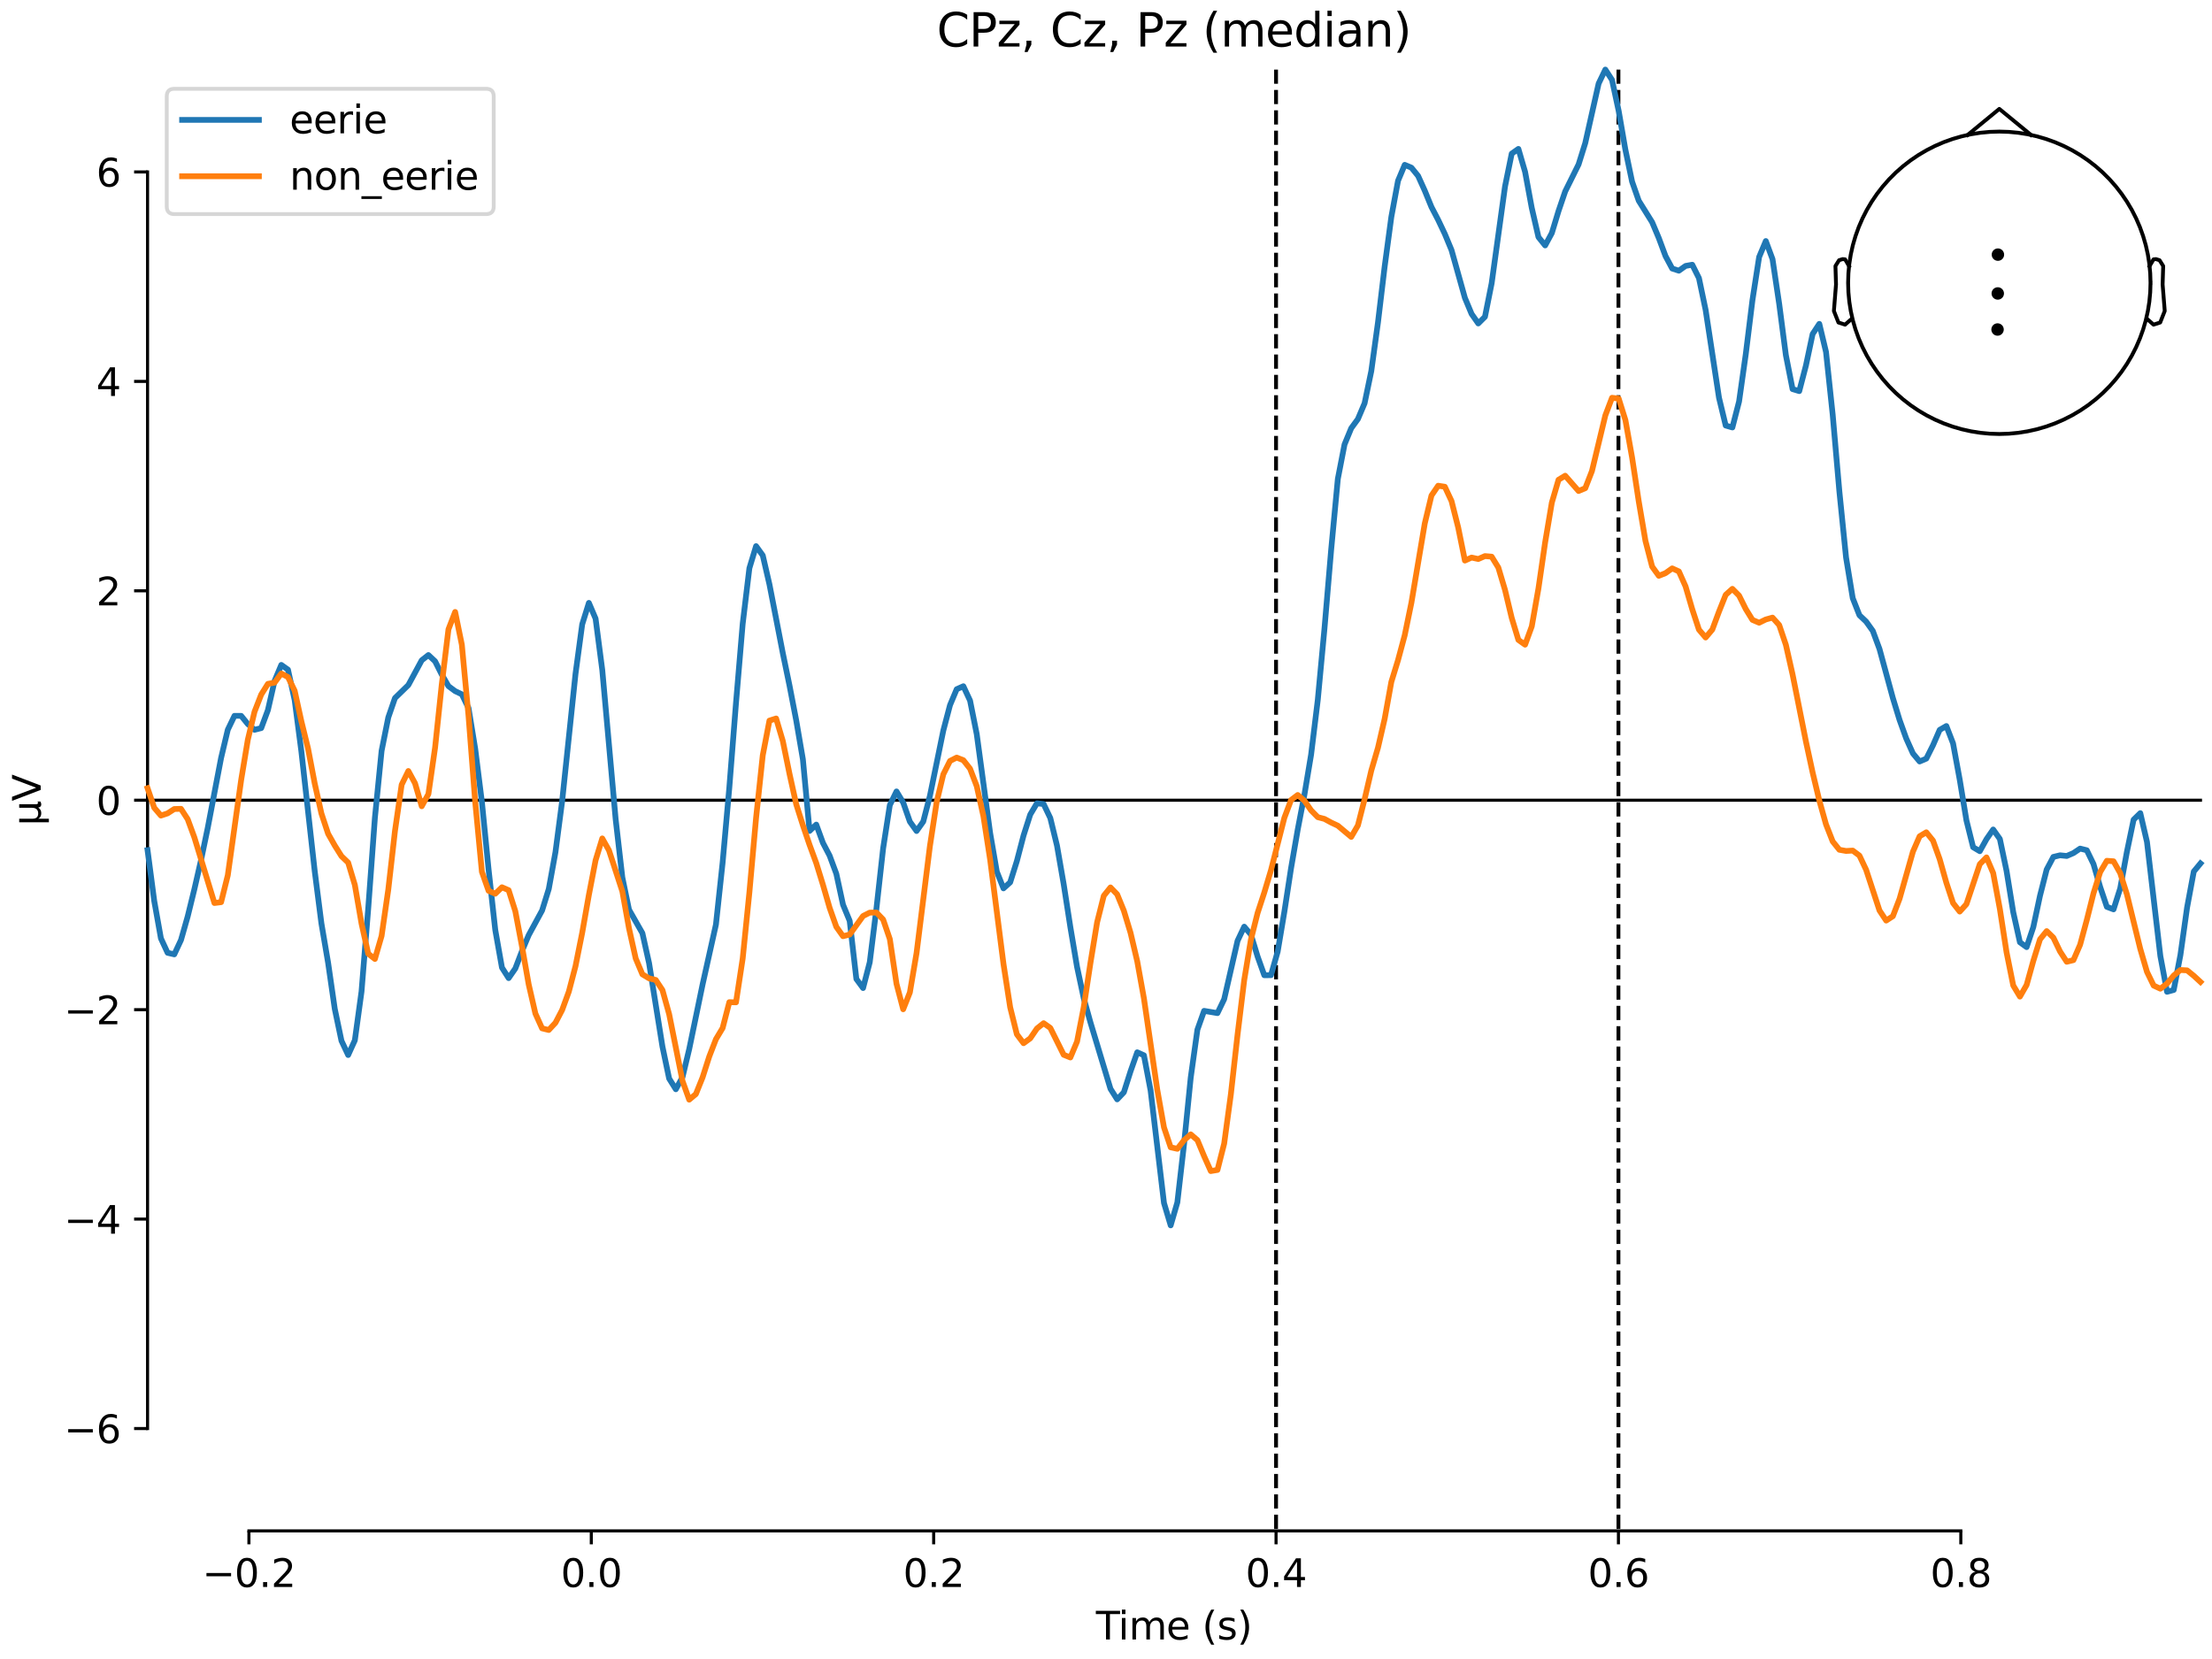 <?xml version="1.0" encoding="utf-8" standalone="no"?>
<!DOCTYPE svg PUBLIC "-//W3C//DTD SVG 1.1//EN"
  "http://www.w3.org/Graphics/SVG/1.1/DTD/svg11.dtd">
<svg xmlns:xlink="http://www.w3.org/1999/xlink" width="576pt" height="432pt" viewBox="0 0 576 432" xmlns="http://www.w3.org/2000/svg" version="1.1">
 <defs>
  <style type="text/css">*{stroke-linejoin: round; stroke-linecap: butt}</style>
 </defs>
 <g id="figure_1">
  <g id="patch_1">
   <path d="M 0 432 
L 576 432 
L 576 0 
L 0 0 
z
" style="fill: #ffffff"/>
  </g>
  <g id="axes_1">
   <g id="patch_2">
    <path d="M 38.421 398.644 
L 573 398.644 
L 573 18.118 
L 38.421 18.118 
L 38.421 398.644 
z
" style="fill: none; opacity: 0"/>
   </g>
   <g id="patch_3">
    <path d="M 38.421 371.984 
L 38.421 44.778 
" style="fill: none; stroke: #000000; stroke-width: 0.8; stroke-linejoin: miter; stroke-linecap: square"/>
   </g>
   <g id="LineCollection_1">
    <path d="M 332.282 18.118 
L 332.282 398.644 
" clip-path="url(#pd20d47f68c)" style="fill: none; stroke-dasharray: 3.7,1.6; stroke-dashoffset: 0; stroke: #000000"/>
    <path d="M 421.437 18.118 
L 421.437 398.644 
" clip-path="url(#pd20d47f68c)" style="fill: none; stroke-dasharray: 3.7,1.6; stroke-dashoffset: 0; stroke: #000000"/>
   </g>
   <g id="matplotlib.axis_1">
    <g id="xtick_1">
     <g id="line2d_1">
      <defs>
       <path id="m806ff2f23e" d="M 0 0 
L 0 3.5 
" style="stroke: #000000; stroke-width: 0.8"/>
      </defs>
      <g>
       <use xlink:href="#m806ff2f23e" x="64.819" y="398.644" style="stroke: #000000; stroke-width: 0.8"/>
      </g>
     </g>
     <g id="text_1">
      <!-- −0.2 -->
      <g transform="translate(52.677 413.242) scale(0.1 -0.1)">
       <defs>
        <path id="DejaVuSans-2212" d="M 678 2272 
L 4684 2272 
L 4684 1741 
L 678 1741 
L 678 2272 
z
" transform="scale(0.016)"/>
        <path id="DejaVuSans-30" d="M 2034 4250 
Q 1547 4250 1301 3770 
Q 1056 3291 1056 2328 
Q 1056 1369 1301 889 
Q 1547 409 2034 409 
Q 2525 409 2770 889 
Q 3016 1369 3016 2328 
Q 3016 3291 2770 3770 
Q 2525 4250 2034 4250 
z
M 2034 4750 
Q 2819 4750 3233 4129 
Q 3647 3509 3647 2328 
Q 3647 1150 3233 529 
Q 2819 -91 2034 -91 
Q 1250 -91 836 529 
Q 422 1150 422 2328 
Q 422 3509 836 4129 
Q 1250 4750 2034 4750 
z
" transform="scale(0.016)"/>
        <path id="DejaVuSans-2e" d="M 684 794 
L 1344 794 
L 1344 0 
L 684 0 
L 684 794 
z
" transform="scale(0.016)"/>
        <path id="DejaVuSans-32" d="M 1228 531 
L 3431 531 
L 3431 0 
L 469 0 
L 469 531 
Q 828 903 1448 1529 
Q 2069 2156 2228 2338 
Q 2531 2678 2651 2914 
Q 2772 3150 2772 3378 
Q 2772 3750 2511 3984 
Q 2250 4219 1831 4219 
Q 1534 4219 1204 4116 
Q 875 4013 500 3803 
L 500 4441 
Q 881 4594 1212 4672 
Q 1544 4750 1819 4750 
Q 2544 4750 2975 4387 
Q 3406 4025 3406 3419 
Q 3406 3131 3298 2873 
Q 3191 2616 2906 2266 
Q 2828 2175 2409 1742 
Q 1991 1309 1228 531 
z
" transform="scale(0.016)"/>
       </defs>
       <use xlink:href="#DejaVuSans-2212"/>
       <use xlink:href="#DejaVuSans-30" transform="translate(83.789 0)"/>
       <use xlink:href="#DejaVuSans-2e" transform="translate(147.412 0)"/>
       <use xlink:href="#DejaVuSans-32" transform="translate(179.199 0)"/>
      </g>
     </g>
    </g>
    <g id="xtick_2">
     <g id="line2d_2">
      <g>
       <use xlink:href="#m806ff2f23e" x="153.973" y="398.644" style="stroke: #000000; stroke-width: 0.8"/>
      </g>
     </g>
     <g id="text_2">
      <!-- 0.0 -->
      <g transform="translate(146.022 413.242) scale(0.1 -0.1)">
       <use xlink:href="#DejaVuSans-30"/>
       <use xlink:href="#DejaVuSans-2e" transform="translate(63.623 0)"/>
       <use xlink:href="#DejaVuSans-30" transform="translate(95.41 0)"/>
      </g>
     </g>
    </g>
    <g id="xtick_3">
     <g id="line2d_3">
      <g>
       <use xlink:href="#m806ff2f23e" x="243.128" y="398.644" style="stroke: #000000; stroke-width: 0.8"/>
      </g>
     </g>
     <g id="text_3">
      <!-- 0.2 -->
      <g transform="translate(235.176 413.242) scale(0.1 -0.1)">
       <use xlink:href="#DejaVuSans-30"/>
       <use xlink:href="#DejaVuSans-2e" transform="translate(63.623 0)"/>
       <use xlink:href="#DejaVuSans-32" transform="translate(95.41 0)"/>
      </g>
     </g>
    </g>
    <g id="xtick_4">
     <g id="line2d_4">
      <g>
       <use xlink:href="#m806ff2f23e" x="332.282" y="398.644" style="stroke: #000000; stroke-width: 0.8"/>
      </g>
     </g>
     <g id="text_4">
      <!-- 0.4 -->
      <g transform="translate(324.331 413.242) scale(0.1 -0.1)">
       <defs>
        <path id="DejaVuSans-34" d="M 2419 4116 
L 825 1625 
L 2419 1625 
L 2419 4116 
z
M 2253 4666 
L 3047 4666 
L 3047 1625 
L 3713 1625 
L 3713 1100 
L 3047 1100 
L 3047 0 
L 2419 0 
L 2419 1100 
L 313 1100 
L 313 1709 
L 2253 4666 
z
" transform="scale(0.016)"/>
       </defs>
       <use xlink:href="#DejaVuSans-30"/>
       <use xlink:href="#DejaVuSans-2e" transform="translate(63.623 0)"/>
       <use xlink:href="#DejaVuSans-34" transform="translate(95.41 0)"/>
      </g>
     </g>
    </g>
    <g id="xtick_5">
     <g id="line2d_5">
      <g>
       <use xlink:href="#m806ff2f23e" x="421.437" y="398.644" style="stroke: #000000; stroke-width: 0.8"/>
      </g>
     </g>
     <g id="text_5">
      <!-- 0.6 -->
      <g transform="translate(413.485 413.242) scale(0.1 -0.1)">
       <defs>
        <path id="DejaVuSans-36" d="M 2113 2584 
Q 1688 2584 1439 2293 
Q 1191 2003 1191 1497 
Q 1191 994 1439 701 
Q 1688 409 2113 409 
Q 2538 409 2786 701 
Q 3034 994 3034 1497 
Q 3034 2003 2786 2293 
Q 2538 2584 2113 2584 
z
M 3366 4563 
L 3366 3988 
Q 3128 4100 2886 4159 
Q 2644 4219 2406 4219 
Q 1781 4219 1451 3797 
Q 1122 3375 1075 2522 
Q 1259 2794 1537 2939 
Q 1816 3084 2150 3084 
Q 2853 3084 3261 2657 
Q 3669 2231 3669 1497 
Q 3669 778 3244 343 
Q 2819 -91 2113 -91 
Q 1303 -91 875 529 
Q 447 1150 447 2328 
Q 447 3434 972 4092 
Q 1497 4750 2381 4750 
Q 2619 4750 2861 4703 
Q 3103 4656 3366 4563 
z
" transform="scale(0.016)"/>
       </defs>
       <use xlink:href="#DejaVuSans-30"/>
       <use xlink:href="#DejaVuSans-2e" transform="translate(63.623 0)"/>
       <use xlink:href="#DejaVuSans-36" transform="translate(95.41 0)"/>
      </g>
     </g>
    </g>
    <g id="xtick_6">
     <g id="line2d_6">
      <g>
       <use xlink:href="#m806ff2f23e" x="510.592" y="398.644" style="stroke: #000000; stroke-width: 0.8"/>
      </g>
     </g>
     <g id="text_6">
      <!-- 0.8 -->
      <g transform="translate(502.64 413.242) scale(0.1 -0.1)">
       <defs>
        <path id="DejaVuSans-38" d="M 2034 2216 
Q 1584 2216 1326 1975 
Q 1069 1734 1069 1313 
Q 1069 891 1326 650 
Q 1584 409 2034 409 
Q 2484 409 2743 651 
Q 3003 894 3003 1313 
Q 3003 1734 2745 1975 
Q 2488 2216 2034 2216 
z
M 1403 2484 
Q 997 2584 770 2862 
Q 544 3141 544 3541 
Q 544 4100 942 4425 
Q 1341 4750 2034 4750 
Q 2731 4750 3128 4425 
Q 3525 4100 3525 3541 
Q 3525 3141 3298 2862 
Q 3072 2584 2669 2484 
Q 3125 2378 3379 2068 
Q 3634 1759 3634 1313 
Q 3634 634 3220 271 
Q 2806 -91 2034 -91 
Q 1263 -91 848 271 
Q 434 634 434 1313 
Q 434 1759 690 2068 
Q 947 2378 1403 2484 
z
M 1172 3481 
Q 1172 3119 1398 2916 
Q 1625 2713 2034 2713 
Q 2441 2713 2670 2916 
Q 2900 3119 2900 3481 
Q 2900 3844 2670 4047 
Q 2441 4250 2034 4250 
Q 1625 4250 1398 4047 
Q 1172 3844 1172 3481 
z
" transform="scale(0.016)"/>
       </defs>
       <use xlink:href="#DejaVuSans-30"/>
       <use xlink:href="#DejaVuSans-2e" transform="translate(63.623 0)"/>
       <use xlink:href="#DejaVuSans-38" transform="translate(95.41 0)"/>
      </g>
     </g>
    </g>
    <g id="text_7">
     <!-- Time (s) -->
     <g transform="translate(285.381 426.92) scale(0.1 -0.1)">
      <defs>
       <path id="DejaVuSans-54" d="M -19 4666 
L 3928 4666 
L 3928 4134 
L 2272 4134 
L 2272 0 
L 1638 0 
L 1638 4134 
L -19 4134 
L -19 4666 
z
" transform="scale(0.016)"/>
       <path id="DejaVuSans-69" d="M 603 3500 
L 1178 3500 
L 1178 0 
L 603 0 
L 603 3500 
z
M 603 4863 
L 1178 4863 
L 1178 4134 
L 603 4134 
L 603 4863 
z
" transform="scale(0.016)"/>
       <path id="DejaVuSans-6d" d="M 3328 2828 
Q 3544 3216 3844 3400 
Q 4144 3584 4550 3584 
Q 5097 3584 5394 3201 
Q 5691 2819 5691 2113 
L 5691 0 
L 5113 0 
L 5113 2094 
Q 5113 2597 4934 2840 
Q 4756 3084 4391 3084 
Q 3944 3084 3684 2787 
Q 3425 2491 3425 1978 
L 3425 0 
L 2847 0 
L 2847 2094 
Q 2847 2600 2669 2842 
Q 2491 3084 2119 3084 
Q 1678 3084 1418 2786 
Q 1159 2488 1159 1978 
L 1159 0 
L 581 0 
L 581 3500 
L 1159 3500 
L 1159 2956 
Q 1356 3278 1631 3431 
Q 1906 3584 2284 3584 
Q 2666 3584 2933 3390 
Q 3200 3197 3328 2828 
z
" transform="scale(0.016)"/>
       <path id="DejaVuSans-65" d="M 3597 1894 
L 3597 1613 
L 953 1613 
Q 991 1019 1311 708 
Q 1631 397 2203 397 
Q 2534 397 2845 478 
Q 3156 559 3463 722 
L 3463 178 
Q 3153 47 2828 -22 
Q 2503 -91 2169 -91 
Q 1331 -91 842 396 
Q 353 884 353 1716 
Q 353 2575 817 3079 
Q 1281 3584 2069 3584 
Q 2775 3584 3186 3129 
Q 3597 2675 3597 1894 
z
M 3022 2063 
Q 3016 2534 2758 2815 
Q 2500 3097 2075 3097 
Q 1594 3097 1305 2825 
Q 1016 2553 972 2059 
L 3022 2063 
z
" transform="scale(0.016)"/>
       <path id="DejaVuSans-20" transform="scale(0.016)"/>
       <path id="DejaVuSans-28" d="M 1984 4856 
Q 1566 4138 1362 3434 
Q 1159 2731 1159 2009 
Q 1159 1288 1364 580 
Q 1569 -128 1984 -844 
L 1484 -844 
Q 1016 -109 783 600 
Q 550 1309 550 2009 
Q 550 2706 781 3412 
Q 1013 4119 1484 4856 
L 1984 4856 
z
" transform="scale(0.016)"/>
       <path id="DejaVuSans-73" d="M 2834 3397 
L 2834 2853 
Q 2591 2978 2328 3040 
Q 2066 3103 1784 3103 
Q 1356 3103 1142 2972 
Q 928 2841 928 2578 
Q 928 2378 1081 2264 
Q 1234 2150 1697 2047 
L 1894 2003 
Q 2506 1872 2764 1633 
Q 3022 1394 3022 966 
Q 3022 478 2636 193 
Q 2250 -91 1575 -91 
Q 1294 -91 989 -36 
Q 684 19 347 128 
L 347 722 
Q 666 556 975 473 
Q 1284 391 1588 391 
Q 1994 391 2212 530 
Q 2431 669 2431 922 
Q 2431 1156 2273 1281 
Q 2116 1406 1581 1522 
L 1381 1569 
Q 847 1681 609 1914 
Q 372 2147 372 2553 
Q 372 3047 722 3315 
Q 1072 3584 1716 3584 
Q 2034 3584 2315 3537 
Q 2597 3491 2834 3397 
z
" transform="scale(0.016)"/>
       <path id="DejaVuSans-29" d="M 513 4856 
L 1013 4856 
Q 1481 4119 1714 3412 
Q 1947 2706 1947 2009 
Q 1947 1309 1714 600 
Q 1481 -109 1013 -844 
L 513 -844 
Q 928 -128 1133 580 
Q 1338 1288 1338 2009 
Q 1338 2731 1133 3434 
Q 928 4138 513 4856 
z
" transform="scale(0.016)"/>
      </defs>
      <use xlink:href="#DejaVuSans-54"/>
      <use xlink:href="#DejaVuSans-69" transform="translate(57.959 0)"/>
      <use xlink:href="#DejaVuSans-6d" transform="translate(85.742 0)"/>
      <use xlink:href="#DejaVuSans-65" transform="translate(183.154 0)"/>
      <use xlink:href="#DejaVuSans-20" transform="translate(244.678 0)"/>
      <use xlink:href="#DejaVuSans-28" transform="translate(276.465 0)"/>
      <use xlink:href="#DejaVuSans-73" transform="translate(315.479 0)"/>
      <use xlink:href="#DejaVuSans-29" transform="translate(367.578 0)"/>
     </g>
    </g>
   </g>
   <g id="matplotlib.axis_2">
    <g id="ytick_1">
     <g id="line2d_7">
      <defs>
       <path id="mae586b9e7e" d="M 0 0 
L -3.5 0 
" style="stroke: #000000; stroke-width: 0.8"/>
      </defs>
      <g>
       <use xlink:href="#mae586b9e7e" x="38.421" y="371.984" style="stroke: #000000; stroke-width: 0.8"/>
      </g>
     </g>
     <g id="text_8">
      <!-- −6 -->
      <g transform="translate(16.678 375.783) scale(0.1 -0.1)">
       <use xlink:href="#DejaVuSans-2212"/>
       <use xlink:href="#DejaVuSans-36" transform="translate(83.789 0)"/>
      </g>
     </g>
    </g>
    <g id="ytick_2">
     <g id="line2d_8">
      <g>
       <use xlink:href="#mae586b9e7e" x="38.421" y="317.45" style="stroke: #000000; stroke-width: 0.8"/>
      </g>
     </g>
     <g id="text_9">
      <!-- −4 -->
      <g transform="translate(16.678 321.249) scale(0.1 -0.1)">
       <use xlink:href="#DejaVuSans-2212"/>
       <use xlink:href="#DejaVuSans-34" transform="translate(83.789 0)"/>
      </g>
     </g>
    </g>
    <g id="ytick_3">
     <g id="line2d_9">
      <g>
       <use xlink:href="#mae586b9e7e" x="38.421" y="262.915" style="stroke: #000000; stroke-width: 0.8"/>
      </g>
     </g>
     <g id="text_10">
      <!-- −2 -->
      <g transform="translate(16.678 266.715) scale(0.1 -0.1)">
       <use xlink:href="#DejaVuSans-2212"/>
       <use xlink:href="#DejaVuSans-32" transform="translate(83.789 0)"/>
      </g>
     </g>
    </g>
    <g id="ytick_4">
     <g id="line2d_10">
      <g>
       <use xlink:href="#mae586b9e7e" x="38.421" y="208.381" style="stroke: #000000; stroke-width: 0.8"/>
      </g>
     </g>
     <g id="text_11">
      <!-- 0 -->
      <g transform="translate(25.058 212.18) scale(0.1 -0.1)">
       <use xlink:href="#DejaVuSans-30"/>
      </g>
     </g>
    </g>
    <g id="ytick_5">
     <g id="line2d_11">
      <g>
       <use xlink:href="#mae586b9e7e" x="38.421" y="153.847" style="stroke: #000000; stroke-width: 0.8"/>
      </g>
     </g>
     <g id="text_12">
      <!-- 2 -->
      <g transform="translate(25.058 157.646) scale(0.1 -0.1)">
       <use xlink:href="#DejaVuSans-32"/>
      </g>
     </g>
    </g>
    <g id="ytick_6">
     <g id="line2d_12">
      <g>
       <use xlink:href="#mae586b9e7e" x="38.421" y="99.312" style="stroke: #000000; stroke-width: 0.8"/>
      </g>
     </g>
     <g id="text_13">
      <!-- 4 -->
      <g transform="translate(25.058 103.111) scale(0.1 -0.1)">
       <use xlink:href="#DejaVuSans-34"/>
      </g>
     </g>
    </g>
    <g id="ytick_7">
     <g id="line2d_13">
      <g>
       <use xlink:href="#mae586b9e7e" x="38.421" y="44.778" style="stroke: #000000; stroke-width: 0.8"/>
      </g>
     </g>
     <g id="text_14">
      <!-- 6 -->
      <g transform="translate(25.058 48.577) scale(0.1 -0.1)">
       <use xlink:href="#DejaVuSans-36"/>
      </g>
     </g>
    </g>
    <g id="text_15">
     <!-- µV -->
     <g transform="translate(10.599 214.982) rotate(-90) scale(0.1 -0.1)">
      <defs>
       <path id="DejaVuSans-b5" d="M 544 -1331 
L 544 3500 
L 1119 3500 
L 1119 1325 
Q 1119 872 1334 640 
Q 1550 409 1972 409 
Q 2434 409 2667 671 
Q 2900 934 2900 1459 
L 2900 3500 
L 3475 3500 
L 3475 806 
Q 3475 619 3529 530 
Q 3584 441 3700 441 
Q 3728 441 3778 458 
Q 3828 475 3916 513 
L 3916 50 
Q 3788 -22 3673 -56 
Q 3559 -91 3450 -91 
Q 3234 -91 3106 31 
Q 2978 153 2931 403 
Q 2775 156 2548 32 
Q 2322 -91 2016 -91 
Q 1697 -91 1473 31 
Q 1250 153 1119 397 
L 1119 -1331 
L 544 -1331 
z
" transform="scale(0.016)"/>
       <path id="DejaVuSans-56" d="M 1831 0 
L 50 4666 
L 709 4666 
L 2188 738 
L 3669 4666 
L 4325 4666 
L 2547 0 
L 1831 0 
z
" transform="scale(0.016)"/>
      </defs>
      <use xlink:href="#DejaVuSans-b5"/>
      <use xlink:href="#DejaVuSans-56" transform="translate(63.623 0)"/>
     </g>
    </g>
   </g>
   <g id="patch_4">
    <path d="M 64.819 398.644 
L 510.592 398.644 
" style="fill: none; stroke: #000000; stroke-width: 0.8; stroke-linejoin: miter; stroke-linecap: square"/>
   </g>
   <g id="patch_5">
    <path d="M 38.421 208.381 
L 573 208.381 
" style="fill: none; stroke: #000000; stroke-width: 0.8; stroke-linejoin: miter; stroke-linecap: square"/>
   </g>
   <g id="text_16">
    <!-- CPz, Cz, Pz (median) -->
    <g transform="translate(243.94 12.118) scale(0.12 -0.12)">
     <defs>
      <path id="DejaVuSans-43" d="M 4122 4306 
L 4122 3641 
Q 3803 3938 3442 4084 
Q 3081 4231 2675 4231 
Q 1875 4231 1450 3742 
Q 1025 3253 1025 2328 
Q 1025 1406 1450 917 
Q 1875 428 2675 428 
Q 3081 428 3442 575 
Q 3803 722 4122 1019 
L 4122 359 
Q 3791 134 3420 21 
Q 3050 -91 2638 -91 
Q 1578 -91 968 557 
Q 359 1206 359 2328 
Q 359 3453 968 4101 
Q 1578 4750 2638 4750 
Q 3056 4750 3426 4639 
Q 3797 4528 4122 4306 
z
" transform="scale(0.016)"/>
      <path id="DejaVuSans-50" d="M 1259 4147 
L 1259 2394 
L 2053 2394 
Q 2494 2394 2734 2622 
Q 2975 2850 2975 3272 
Q 2975 3691 2734 3919 
Q 2494 4147 2053 4147 
L 1259 4147 
z
M 628 4666 
L 2053 4666 
Q 2838 4666 3239 4311 
Q 3641 3956 3641 3272 
Q 3641 2581 3239 2228 
Q 2838 1875 2053 1875 
L 1259 1875 
L 1259 0 
L 628 0 
L 628 4666 
z
" transform="scale(0.016)"/>
      <path id="DejaVuSans-7a" d="M 353 3500 
L 3084 3500 
L 3084 2975 
L 922 459 
L 3084 459 
L 3084 0 
L 275 0 
L 275 525 
L 2438 3041 
L 353 3041 
L 353 3500 
z
" transform="scale(0.016)"/>
      <path id="DejaVuSans-2c" d="M 750 794 
L 1409 794 
L 1409 256 
L 897 -744 
L 494 -744 
L 750 256 
L 750 794 
z
" transform="scale(0.016)"/>
      <path id="DejaVuSans-64" d="M 2906 2969 
L 2906 4863 
L 3481 4863 
L 3481 0 
L 2906 0 
L 2906 525 
Q 2725 213 2448 61 
Q 2172 -91 1784 -91 
Q 1150 -91 751 415 
Q 353 922 353 1747 
Q 353 2572 751 3078 
Q 1150 3584 1784 3584 
Q 2172 3584 2448 3432 
Q 2725 3281 2906 2969 
z
M 947 1747 
Q 947 1113 1208 752 
Q 1469 391 1925 391 
Q 2381 391 2643 752 
Q 2906 1113 2906 1747 
Q 2906 2381 2643 2742 
Q 2381 3103 1925 3103 
Q 1469 3103 1208 2742 
Q 947 2381 947 1747 
z
" transform="scale(0.016)"/>
      <path id="DejaVuSans-61" d="M 2194 1759 
Q 1497 1759 1228 1600 
Q 959 1441 959 1056 
Q 959 750 1161 570 
Q 1363 391 1709 391 
Q 2188 391 2477 730 
Q 2766 1069 2766 1631 
L 2766 1759 
L 2194 1759 
z
M 3341 1997 
L 3341 0 
L 2766 0 
L 2766 531 
Q 2569 213 2275 61 
Q 1981 -91 1556 -91 
Q 1019 -91 701 211 
Q 384 513 384 1019 
Q 384 1609 779 1909 
Q 1175 2209 1959 2209 
L 2766 2209 
L 2766 2266 
Q 2766 2663 2505 2880 
Q 2244 3097 1772 3097 
Q 1472 3097 1187 3025 
Q 903 2953 641 2809 
L 641 3341 
Q 956 3463 1253 3523 
Q 1550 3584 1831 3584 
Q 2591 3584 2966 3190 
Q 3341 2797 3341 1997 
z
" transform="scale(0.016)"/>
      <path id="DejaVuSans-6e" d="M 3513 2113 
L 3513 0 
L 2938 0 
L 2938 2094 
Q 2938 2591 2744 2837 
Q 2550 3084 2163 3084 
Q 1697 3084 1428 2787 
Q 1159 2491 1159 1978 
L 1159 0 
L 581 0 
L 581 3500 
L 1159 3500 
L 1159 2956 
Q 1366 3272 1645 3428 
Q 1925 3584 2291 3584 
Q 2894 3584 3203 3211 
Q 3513 2838 3513 2113 
z
" transform="scale(0.016)"/>
     </defs>
     <use xlink:href="#DejaVuSans-43"/>
     <use xlink:href="#DejaVuSans-50" transform="translate(69.824 0)"/>
     <use xlink:href="#DejaVuSans-7a" transform="translate(130.127 0)"/>
     <use xlink:href="#DejaVuSans-2c" transform="translate(182.617 0)"/>
     <use xlink:href="#DejaVuSans-20" transform="translate(214.404 0)"/>
     <use xlink:href="#DejaVuSans-43" transform="translate(246.191 0)"/>
     <use xlink:href="#DejaVuSans-7a" transform="translate(316.016 0)"/>
     <use xlink:href="#DejaVuSans-2c" transform="translate(368.506 0)"/>
     <use xlink:href="#DejaVuSans-20" transform="translate(400.293 0)"/>
     <use xlink:href="#DejaVuSans-50" transform="translate(432.08 0)"/>
     <use xlink:href="#DejaVuSans-7a" transform="translate(492.383 0)"/>
     <use xlink:href="#DejaVuSans-20" transform="translate(544.873 0)"/>
     <use xlink:href="#DejaVuSans-28" transform="translate(576.66 0)"/>
     <use xlink:href="#DejaVuSans-6d" transform="translate(615.674 0)"/>
     <use xlink:href="#DejaVuSans-65" transform="translate(713.086 0)"/>
     <use xlink:href="#DejaVuSans-64" transform="translate(774.609 0)"/>
     <use xlink:href="#DejaVuSans-69" transform="translate(838.086 0)"/>
     <use xlink:href="#DejaVuSans-61" transform="translate(865.869 0)"/>
     <use xlink:href="#DejaVuSans-6e" transform="translate(927.148 0)"/>
     <use xlink:href="#DejaVuSans-29" transform="translate(990.527 0)"/>
    </g>
   </g>
   <g id="legend_1">
    <g id="patch_6">
     <path d="M 45.421 55.753 
L 126.563 55.753 
Q 128.563 55.753 128.563 53.753 
L 128.563 25.118 
Q 128.563 23.118 126.563 23.118 
L 45.421 23.118 
Q 43.421 23.118 43.421 25.118 
L 43.421 53.753 
Q 43.421 55.753 45.421 55.753 
z
" style="fill: #ffffff; opacity: 0.8; stroke: #cccccc; stroke-linejoin: miter"/>
    </g>
    <g id="line2d_14">
     <path d="M 47.421 31.217 
L 57.421 31.217 
L 67.421 31.217 
" style="fill: none; stroke: #1f77b4; stroke-width: 1.5; stroke-linecap: square"/>
    </g>
    <g id="text_17">
     <!-- eerie -->
     <g transform="translate(75.421 34.717) scale(0.1 -0.1)">
      <defs>
       <path id="DejaVuSans-72" d="M 2631 2963 
Q 2534 3019 2420 3045 
Q 2306 3072 2169 3072 
Q 1681 3072 1420 2755 
Q 1159 2438 1159 1844 
L 1159 0 
L 581 0 
L 581 3500 
L 1159 3500 
L 1159 2956 
Q 1341 3275 1631 3429 
Q 1922 3584 2338 3584 
Q 2397 3584 2469 3576 
Q 2541 3569 2628 3553 
L 2631 2963 
z
" transform="scale(0.016)"/>
      </defs>
      <use xlink:href="#DejaVuSans-65"/>
      <use xlink:href="#DejaVuSans-65" transform="translate(61.523 0)"/>
      <use xlink:href="#DejaVuSans-72" transform="translate(123.047 0)"/>
      <use xlink:href="#DejaVuSans-69" transform="translate(164.16 0)"/>
      <use xlink:href="#DejaVuSans-65" transform="translate(191.943 0)"/>
     </g>
    </g>
    <g id="line2d_15">
     <path d="M 47.421 45.895 
L 57.421 45.895 
L 67.421 45.895 
" style="fill: none; stroke: #ff7f0e; stroke-width: 1.5; stroke-linecap: square"/>
    </g>
    <g id="text_18">
     <!-- non_eerie -->
     <g transform="translate(75.421 49.395) scale(0.1 -0.1)">
      <defs>
       <path id="DejaVuSans-6f" d="M 1959 3097 
Q 1497 3097 1228 2736 
Q 959 2375 959 1747 
Q 959 1119 1226 758 
Q 1494 397 1959 397 
Q 2419 397 2687 759 
Q 2956 1122 2956 1747 
Q 2956 2369 2687 2733 
Q 2419 3097 1959 3097 
z
M 1959 3584 
Q 2709 3584 3137 3096 
Q 3566 2609 3566 1747 
Q 3566 888 3137 398 
Q 2709 -91 1959 -91 
Q 1206 -91 779 398 
Q 353 888 353 1747 
Q 353 2609 779 3096 
Q 1206 3584 1959 3584 
z
" transform="scale(0.016)"/>
       <path id="DejaVuSans-5f" d="M 3263 -1063 
L 3263 -1509 
L -63 -1509 
L -63 -1063 
L 3263 -1063 
z
" transform="scale(0.016)"/>
      </defs>
      <use xlink:href="#DejaVuSans-6e"/>
      <use xlink:href="#DejaVuSans-6f" transform="translate(63.379 0)"/>
      <use xlink:href="#DejaVuSans-6e" transform="translate(124.561 0)"/>
      <use xlink:href="#DejaVuSans-5f" transform="translate(187.939 0)"/>
      <use xlink:href="#DejaVuSans-65" transform="translate(237.939 0)"/>
      <use xlink:href="#DejaVuSans-65" transform="translate(299.463 0)"/>
      <use xlink:href="#DejaVuSans-72" transform="translate(360.986 0)"/>
      <use xlink:href="#DejaVuSans-69" transform="translate(402.1 0)"/>
      <use xlink:href="#DejaVuSans-65" transform="translate(429.883 0)"/>
     </g>
    </g>
   </g>
   <g id="line2d_16">
    <path d="M 38.421 221.376 
L 40.162 234.589 
L 41.903 244.353 
L 43.644 248.108 
L 45.386 248.512 
L 47.127 244.783 
L 48.868 238.663 
L 50.61 231.569 
L 52.351 223.961 
L 54.092 215.597 
L 57.575 197.35 
L 59.316 190.019 
L 61.057 186.401 
L 62.799 186.404 
L 64.54 188.548 
L 66.281 190.038 
L 68.023 189.596 
L 69.764 184.906 
L 71.505 177.294 
L 73.247 173.139 
L 74.988 174.378 
L 76.729 182.286 
L 78.47 195.607 
L 81.953 226.846 
L 83.694 240.443 
L 85.436 250.689 
L 87.177 262.73 
L 88.918 271.023 
L 90.66 274.723 
L 92.401 270.889 
L 94.142 258.19 
L 95.883 236.609 
L 97.625 212.923 
L 99.366 195.509 
L 101.107 186.827 
L 102.849 181.774 
L 106.331 178.386 
L 109.814 171.94 
L 111.555 170.571 
L 113.296 172.196 
L 115.038 175.663 
L 116.779 178.672 
L 118.52 179.965 
L 120.262 180.795 
L 122.003 184.365 
L 123.744 194.98 
L 125.486 208.853 
L 127.227 226.394 
L 128.968 242.165 
L 130.709 251.967 
L 132.451 254.699 
L 134.192 252.191 
L 135.933 247.624 
L 137.675 243.495 
L 141.157 237.088 
L 142.899 231.485 
L 144.64 221.9 
L 146.381 208.635 
L 149.864 175.444 
L 151.605 162.57 
L 153.346 156.991 
L 155.088 161.087 
L 156.829 174.448 
L 160.312 213.293 
L 162.053 228.461 
L 163.794 236.878 
L 167.277 242.99 
L 169.018 250.798 
L 172.501 272.541 
L 174.242 280.853 
L 175.983 283.641 
L 177.725 280.477 
L 179.466 273.196 
L 182.948 256.366 
L 186.431 240.738 
L 188.172 224.587 
L 189.914 205.104 
L 191.655 183.024 
L 193.396 162.437 
L 195.138 147.96 
L 196.879 142.208 
L 198.62 144.627 
L 200.361 152.159 
L 203.844 170.086 
L 205.585 178.508 
L 207.327 187.544 
L 209.068 197.715 
L 210.809 216.381 
L 212.551 214.72 
L 214.292 219.488 
L 216.033 222.816 
L 217.774 227.515 
L 219.516 235.572 
L 221.257 239.793 
L 222.998 254.926 
L 224.74 257.288 
L 226.481 250.562 
L 228.222 236.593 
L 229.964 220.917 
L 231.705 209.662 
L 233.446 206.085 
L 235.187 208.977 
L 236.929 213.956 
L 238.67 216.394 
L 240.411 213.943 
L 242.153 207.221 
L 245.635 190.238 
L 247.377 183.624 
L 249.118 179.473 
L 250.859 178.693 
L 252.6 182.428 
L 254.342 191.173 
L 257.824 216.885 
L 259.566 226.967 
L 261.307 231.328 
L 263.048 229.753 
L 264.79 224.218 
L 266.531 217.558 
L 268.272 212.108 
L 270.013 209.18 
L 271.755 209.368 
L 273.496 213.015 
L 275.237 220.185 
L 276.979 230.21 
L 278.72 241.428 
L 280.461 251.77 
L 282.203 259.941 
L 283.944 266.206 
L 289.168 283.53 
L 290.909 286.273 
L 292.65 284.432 
L 294.392 278.965 
L 296.133 274.015 
L 297.874 274.798 
L 299.616 283.972 
L 303.098 313.255 
L 304.84 319.085 
L 306.581 313.096 
L 308.322 297.934 
L 310.063 280.619 
L 311.805 268.115 
L 313.546 263.227 
L 317.029 263.815 
L 318.77 260.192 
L 322.253 244.988 
L 323.994 241.302 
L 325.735 243.361 
L 327.476 249.078 
L 329.218 253.949 
L 330.959 253.937 
L 332.7 247.814 
L 334.442 237.45 
L 336.183 226.109 
L 337.924 216.03 
L 339.666 206.947 
L 341.407 196.508 
L 343.148 182.256 
L 344.889 163.701 
L 346.631 143.161 
L 348.372 124.696 
L 350.113 115.731 
L 351.855 111.511 
L 353.596 109.123 
L 355.337 105.003 
L 357.079 96.642 
L 358.82 83.978 
L 360.561 69.43 
L 362.302 56.478 
L 364.044 47.072 
L 365.785 42.924 
L 367.526 43.654 
L 369.268 45.798 
L 371.009 49.657 
L 372.75 53.907 
L 374.492 57.253 
L 376.233 60.923 
L 377.974 65.126 
L 381.457 77.571 
L 383.198 81.741 
L 384.939 84.231 
L 386.681 82.491 
L 388.422 73.778 
L 391.905 48.555 
L 393.646 40.005 
L 395.387 38.772 
L 397.128 44.744 
L 398.87 54.155 
L 400.611 61.734 
L 402.352 63.912 
L 404.094 60.692 
L 405.835 54.953 
L 407.576 49.842 
L 411.059 42.816 
L 412.8 37.24 
L 416.283 21.748 
L 418.024 18.118 
L 419.765 20.8 
L 421.507 28.919 
L 423.248 38.985 
L 424.989 47.295 
L 426.731 52.278 
L 430.213 57.863 
L 431.954 62 
L 433.696 66.683 
L 435.437 69.928 
L 437.178 70.489 
L 438.92 69.248 
L 440.661 68.935 
L 442.402 72.415 
L 444.144 80.719 
L 447.626 103.582 
L 449.367 110.806 
L 451.109 111.311 
L 452.85 104.546 
L 454.591 92.259 
L 456.333 78.155 
L 458.074 66.927 
L 459.815 62.765 
L 461.557 67.468 
L 463.298 79.125 
L 465.039 92.488 
L 466.78 101.318 
L 468.522 101.847 
L 470.263 95.183 
L 472.004 86.979 
L 473.746 84.336 
L 475.487 91.629 
L 477.228 107.969 
L 478.97 127.979 
L 480.711 145.183 
L 482.452 155.778 
L 484.193 160.202 
L 485.935 161.855 
L 487.676 164.285 
L 489.417 168.997 
L 492.9 181.78 
L 494.641 187.474 
L 496.383 192.314 
L 498.124 196.193 
L 499.865 198.288 
L 501.606 197.544 
L 503.348 194.064 
L 505.089 190.061 
L 506.83 189.053 
L 508.572 193.577 
L 510.313 203.042 
L 512.054 213.623 
L 513.796 220.613 
L 515.537 221.65 
L 517.278 218.518 
L 519.019 215.997 
L 520.761 218.47 
L 522.502 226.778 
L 524.243 237.526 
L 525.985 245.371 
L 527.726 246.624 
L 529.467 241.417 
L 531.209 233.26 
L 532.95 226.424 
L 534.691 223.138 
L 536.432 222.716 
L 538.174 222.895 
L 539.915 222.139 
L 541.656 220.969 
L 543.398 221.403 
L 545.139 224.991 
L 546.88 230.964 
L 548.622 236.138 
L 550.363 236.795 
L 552.104 231.312 
L 553.845 221.798 
L 555.587 213.438 
L 557.328 211.739 
L 559.069 219.234 
L 562.552 248.953 
L 564.293 258.261 
L 566.035 257.783 
L 567.776 248.687 
L 569.517 236.28 
L 571.258 226.944 
L 573 224.831 
L 573 224.831 
" style="fill: none; stroke: #1f77b4; stroke-width: 1.5; stroke-linecap: square"/>
   </g>
   <g id="line2d_17">
    <path d="M 38.421 205.245 
L 40.162 210.337 
L 41.903 212.374 
L 43.644 211.796 
L 45.386 210.667 
L 47.127 210.617 
L 48.868 213.306 
L 50.61 218.043 
L 55.834 235.146 
L 57.575 234.923 
L 59.316 227.927 
L 62.799 203.088 
L 64.54 192.59 
L 66.281 185.326 
L 68.023 180.855 
L 69.764 178.076 
L 71.505 177.751 
L 73.247 175.38 
L 74.988 176.308 
L 76.729 179.859 
L 78.47 187.801 
L 80.212 194.898 
L 81.953 204.026 
L 83.694 211.82 
L 85.436 217.097 
L 87.177 220.174 
L 88.918 222.946 
L 90.66 224.618 
L 92.401 230.428 
L 94.142 240.482 
L 95.883 248.338 
L 97.625 249.718 
L 99.366 243.71 
L 101.107 231.675 
L 102.849 216.38 
L 104.59 204.328 
L 106.331 200.767 
L 108.073 203.966 
L 109.814 209.946 
L 111.555 206.776 
L 113.296 194.678 
L 115.038 178.201 
L 116.779 163.868 
L 118.52 159.35 
L 120.262 167.867 
L 122.003 186.403 
L 123.744 208.829 
L 125.486 227.025 
L 127.227 231.965 
L 128.968 232.721 
L 130.709 231.044 
L 132.451 231.805 
L 134.192 237.29 
L 135.933 246.482 
L 137.675 256.354 
L 139.416 263.928 
L 141.157 267.782 
L 142.899 268.21 
L 144.64 266.331 
L 146.381 262.992 
L 148.122 258.223 
L 149.864 251.565 
L 151.605 242.873 
L 153.346 233.026 
L 155.088 224.021 
L 156.829 218.323 
L 158.57 221.415 
L 162.053 232.095 
L 163.794 241.748 
L 165.535 249.578 
L 167.277 253.712 
L 169.018 254.761 
L 170.759 255.18 
L 172.501 257.812 
L 174.242 264.071 
L 177.725 281.496 
L 179.466 286.351 
L 181.207 284.887 
L 182.948 280.552 
L 184.69 275.113 
L 186.431 270.602 
L 188.172 267.693 
L 189.914 260.959 
L 191.655 261.007 
L 193.396 249.588 
L 195.138 232.393 
L 196.879 213.008 
L 198.62 196.68 
L 200.361 187.645 
L 202.103 187.094 
L 203.844 192.969 
L 205.585 201.499 
L 207.327 209.399 
L 209.068 214.893 
L 210.809 220.003 
L 212.551 224.75 
L 214.292 230.387 
L 216.033 236.401 
L 217.774 241.338 
L 219.516 243.788 
L 221.257 243.352 
L 224.74 238.524 
L 226.481 237.644 
L 228.222 237.623 
L 229.964 239.432 
L 231.705 244.522 
L 233.446 256.173 
L 235.187 262.813 
L 236.929 258.431 
L 238.67 248.175 
L 242.153 220.288 
L 243.894 208.915 
L 245.635 201.633 
L 247.377 198.153 
L 249.118 197.269 
L 250.859 197.959 
L 252.6 200.17 
L 254.342 204.723 
L 256.083 212.547 
L 257.824 223.796 
L 261.307 251.03 
L 263.048 262.305 
L 264.79 269.333 
L 266.531 271.652 
L 268.272 270.386 
L 270.013 267.826 
L 271.755 266.436 
L 273.496 267.666 
L 276.979 274.661 
L 278.72 275.367 
L 280.461 271.224 
L 282.203 262.271 
L 283.944 250.788 
L 285.685 240.167 
L 287.427 233.247 
L 289.168 231.082 
L 290.909 232.887 
L 292.65 237.147 
L 294.392 242.911 
L 296.133 250.315 
L 297.874 259.961 
L 301.357 283.798 
L 303.098 293.573 
L 304.84 298.758 
L 306.581 299.148 
L 308.322 296.914 
L 310.063 295.385 
L 311.805 296.885 
L 313.546 301.062 
L 315.287 304.943 
L 317.029 304.65 
L 318.77 297.794 
L 320.511 284.98 
L 322.253 269.456 
L 323.994 255.203 
L 325.735 244.667 
L 327.476 237.734 
L 329.218 232.411 
L 330.959 226.602 
L 334.442 212.961 
L 336.183 208.33 
L 337.924 207.01 
L 339.666 208.493 
L 341.407 211.013 
L 343.148 212.788 
L 344.889 213.245 
L 346.631 214.19 
L 348.372 215.006 
L 351.855 217.928 
L 353.596 214.936 
L 355.337 208.11 
L 357.079 200.663 
L 358.82 194.714 
L 360.561 187.192 
L 362.302 177.557 
L 364.044 171.9 
L 365.785 165.414 
L 367.526 156.958 
L 371.009 136.296 
L 372.75 129.032 
L 374.492 126.482 
L 376.233 126.749 
L 377.974 130.47 
L 379.715 137.379 
L 381.457 145.969 
L 383.198 145.188 
L 384.939 145.57 
L 386.681 144.803 
L 388.422 144.954 
L 390.163 147.787 
L 391.905 153.628 
L 393.646 160.892 
L 395.387 166.635 
L 397.128 167.873 
L 398.87 163.107 
L 400.611 153.231 
L 402.352 141.233 
L 404.094 130.882 
L 405.835 124.93 
L 407.576 123.873 
L 411.059 127.859 
L 412.8 127.127 
L 414.541 122.658 
L 418.024 108.174 
L 419.765 103.581 
L 421.507 103.797 
L 423.248 109.372 
L 424.989 119.126 
L 426.731 130.594 
L 428.472 140.836 
L 430.213 147.535 
L 431.954 149.944 
L 433.696 149.242 
L 435.437 148.003 
L 437.178 148.795 
L 438.92 152.709 
L 440.661 158.659 
L 442.402 163.961 
L 444.144 166.006 
L 445.885 163.934 
L 447.626 159.25 
L 449.367 154.889 
L 451.109 153.331 
L 452.85 155.093 
L 454.591 158.585 
L 456.333 161.416 
L 458.074 162.158 
L 459.815 161.307 
L 461.557 160.825 
L 463.298 162.754 
L 465.039 167.909 
L 466.78 175.614 
L 470.263 193.095 
L 472.004 201.156 
L 473.746 208.452 
L 475.487 214.662 
L 477.228 219.106 
L 478.97 221.28 
L 480.711 221.589 
L 482.452 221.493 
L 484.193 222.795 
L 485.935 226.483 
L 489.417 237.086 
L 491.159 239.719 
L 492.9 238.579 
L 494.641 234.041 
L 498.124 221.771 
L 499.865 217.767 
L 501.606 216.726 
L 503.348 218.89 
L 505.089 223.731 
L 506.83 229.867 
L 508.572 235.152 
L 510.313 237.374 
L 512.054 235.439 
L 515.537 225.026 
L 517.278 223.264 
L 519.019 227.345 
L 520.761 236.711 
L 522.502 247.965 
L 524.243 256.62 
L 525.985 259.518 
L 527.726 256.481 
L 529.467 250.221 
L 531.209 244.607 
L 532.95 242.457 
L 534.691 244.152 
L 536.432 247.764 
L 538.174 250.44 
L 539.915 250.016 
L 541.656 246.004 
L 543.398 239.555 
L 545.139 232.624 
L 546.88 227.086 
L 548.622 224.149 
L 550.363 224.274 
L 552.104 227.364 
L 553.845 232.89 
L 557.328 247.111 
L 559.069 253.067 
L 560.811 256.641 
L 562.552 257.454 
L 564.293 256.12 
L 566.035 254.013 
L 567.776 252.585 
L 569.517 252.68 
L 571.258 254.09 
L 573 255.699 
L 573 255.699 
" style="fill: none; stroke: #ff7f0e; stroke-width: 1.5; stroke-linecap: square"/>
   </g>
  </g>
  <g id="axes_2">
   <g id="PathCollection_1">
    <defs>
     <path id="C0_0_6f1e051518" d="M 0 1.118 
C 0.297 1.118 0.581 1 0.791 0.791 
C 1 0.581 1.118 0.297 1.118 -0 
C 1.118 -0.297 1 -0.581 0.791 -0.791 
C 0.581 -1 0.297 -1.118 0 -1.118 
C -0.297 -1.118 -0.581 -1 -0.791 -0.791 
C -1 -0.581 -1.118 -0.297 -1.118 0 
C -1.118 0.297 -1 0.581 -0.791 0.791 
C -0.581 1 -0.297 1.118 0 1.118 
z
"/>
    </defs>
    <g clip-path="url(#pfb6ea43e41)">
     <use xlink:href="#C0_0_6f1e051518" x="520.215" y="76.415" style="stroke: #000000"/>
    </g>
    <g clip-path="url(#pfb6ea43e41)">
     <use xlink:href="#C0_0_6f1e051518" x="520.158" y="85.804" style="stroke: #000000"/>
    </g>
    <g clip-path="url(#pfb6ea43e41)">
     <use xlink:href="#C0_0_6f1e051518" x="520.253" y="66.304" style="stroke: #000000"/>
    </g>
   </g>
   <g id="matplotlib.axis_3"/>
   <g id="matplotlib.axis_4"/>
   <g id="line2d_18">
    <path d="M 559.991 73.637 
L 559.913 71.165 
L 559.681 68.702 
L 559.294 66.259 
L 558.754 63.845 
L 558.064 61.47 
L 557.226 59.143 
L 556.244 56.873 
L 555.121 54.669 
L 553.862 52.54 
L 552.471 50.494 
L 550.955 48.539 
L 549.32 46.684 
L 547.571 44.935 
L 545.715 43.299 
L 543.761 41.783 
L 541.715 40.393 
L 539.586 39.134 
L 537.382 38.011 
L 535.112 37.028 
L 532.785 36.191 
L 530.409 35.5 
L 527.995 34.961 
L 525.552 34.574 
L 523.09 34.341 
L 520.618 34.263 
L 518.145 34.341 
L 515.683 34.574 
L 513.24 34.961 
L 510.826 35.5 
L 508.451 36.191 
L 506.123 37.028 
L 503.853 38.011 
L 501.649 39.134 
L 499.52 40.393 
L 497.474 41.783 
L 495.52 43.299 
L 493.665 44.935 
L 491.916 46.684 
L 490.28 48.539 
L 488.764 50.494 
L 487.373 52.54 
L 486.114 54.669 
L 484.991 56.873 
L 484.009 59.143 
L 483.171 61.47 
L 482.481 63.845 
L 481.941 66.259 
L 481.555 68.702 
L 481.322 71.165 
L 481.244 73.637 
L 481.322 76.109 
L 481.555 78.572 
L 481.941 81.015 
L 482.481 83.429 
L 483.171 85.804 
L 484.009 88.131 
L 484.991 90.401 
L 486.114 92.605 
L 487.373 94.734 
L 488.764 96.78 
L 490.28 98.735 
L 491.916 100.59 
L 493.665 102.339 
L 495.52 103.975 
L 497.474 105.491 
L 499.52 106.881 
L 501.649 108.14 
L 503.853 109.263 
L 506.123 110.246 
L 508.451 111.084 
L 510.826 111.774 
L 513.24 112.313 
L 515.683 112.7 
L 518.145 112.933 
L 520.618 113.011 
L 523.09 112.933 
L 525.552 112.7 
L 527.995 112.313 
L 530.409 111.774 
L 532.785 111.084 
L 535.112 110.246 
L 537.382 109.263 
L 539.586 108.14 
L 541.715 106.881 
L 543.761 105.491 
L 545.715 103.975 
L 547.571 102.339 
L 549.32 100.59 
L 550.955 98.735 
L 552.471 96.78 
L 553.862 94.734 
L 555.121 92.605 
L 556.244 90.401 
L 557.226 88.131 
L 558.064 85.804 
L 558.754 83.429 
L 559.294 81.015 
L 559.681 78.572 
L 559.913 76.109 
L 559.991 73.637 
" style="fill: none; stroke: #000000; stroke-linecap: square"/>
   </g>
   <g id="line2d_19">
    <path d="M 512.371 35.137 
L 520.618 28.357 
L 528.864 35.137 
" style="fill: none; stroke: #000000; stroke-linecap: square"/>
   </g>
   <g id="line2d_20">
    <path d="M 481.48 69.267 
L 480.457 67.534 
L 479.827 67.471 
L 478.89 67.762 
L 477.945 69.267 
L 478.094 74.07 
L 477.543 80.976 
L 478.724 83.977 
L 480.457 84.536 
L 482.11 83.079 
" style="fill: none; stroke: #000000; stroke-linecap: square"/>
   </g>
   <g id="line2d_21">
    <path d="M 559.755 69.267 
L 560.779 67.534 
L 561.409 67.471 
L 562.346 67.762 
L 563.291 69.267 
L 563.141 74.07 
L 563.692 80.976 
L 562.511 83.977 
L 560.779 84.536 
L 559.125 83.079 
" style="fill: none; stroke: #000000; stroke-linecap: square"/>
   </g>
  </g>
 </g>
 <defs>
  <clipPath id="pd20d47f68c">
   <rect x="38.421" y="18.118" width="534.579" height="380.525"/>
  </clipPath>
  <clipPath id="pfb6ea43e41">
   <rect x="473.235" y="24.125" width="94.764" height="93.118"/>
  </clipPath>
 </defs>
</svg>
